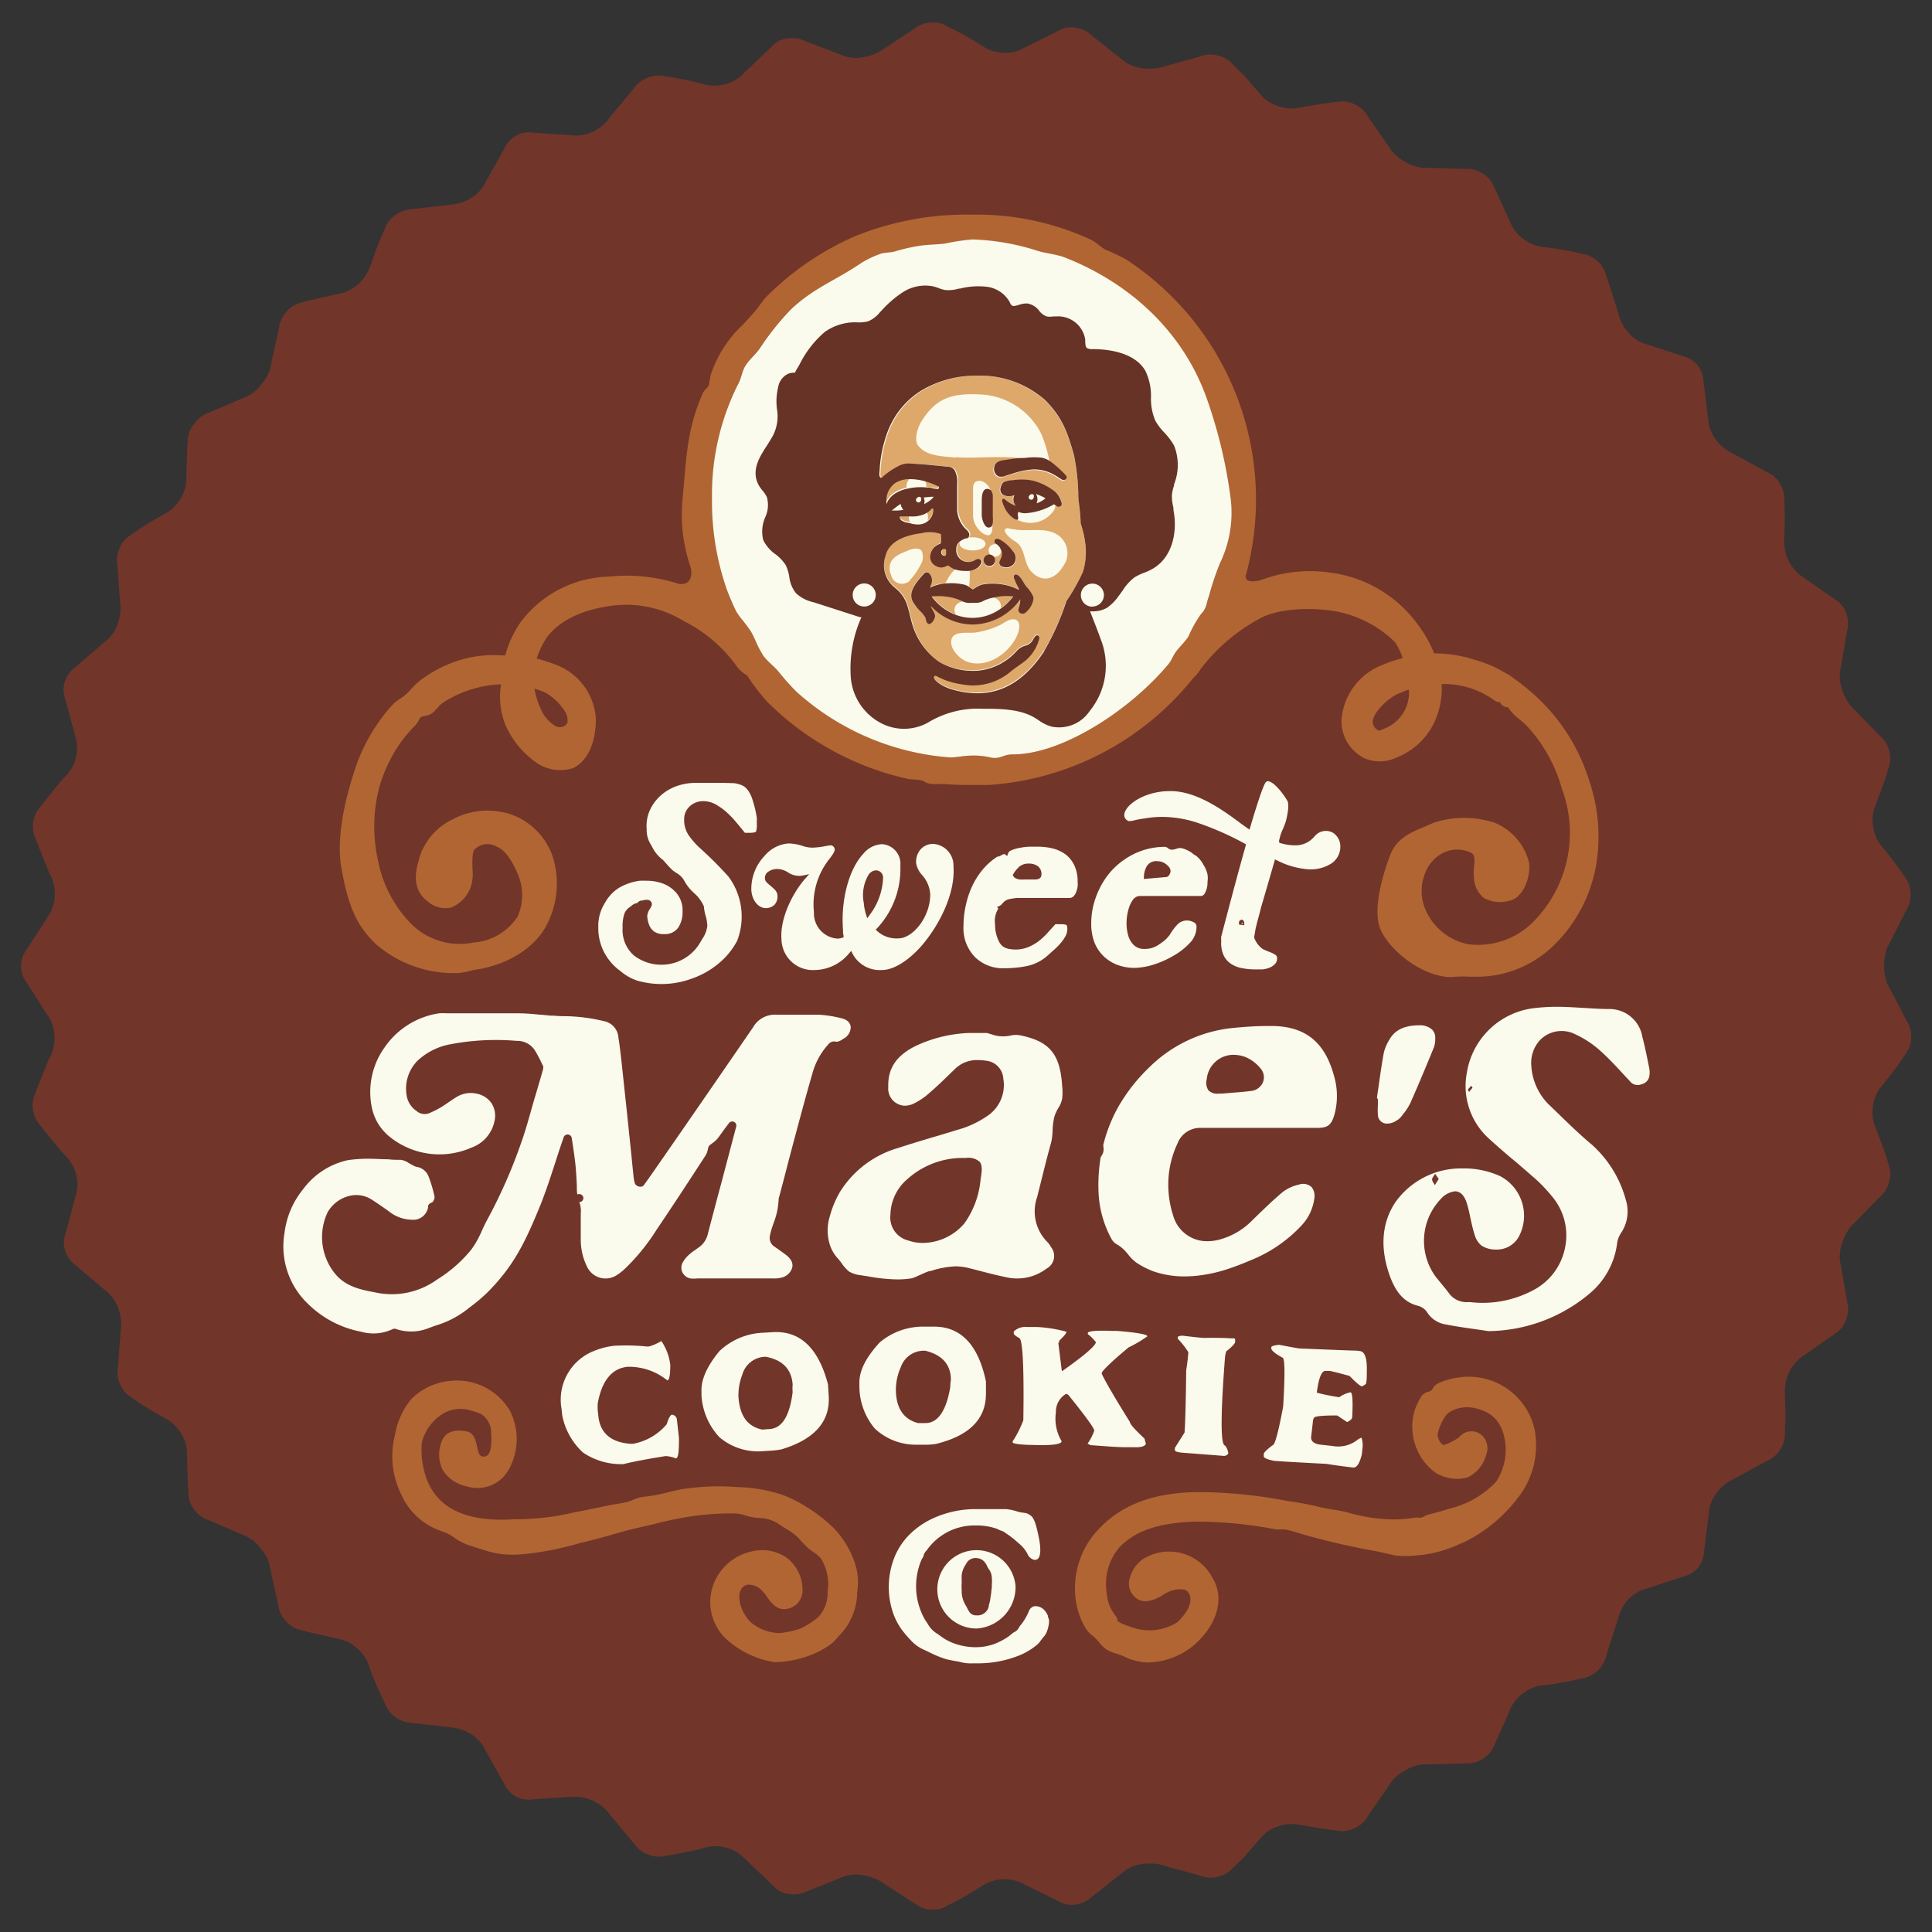 <svg id="Layer_1" data-name="Layer 1" xmlns="http://www.w3.org/2000/svg" viewBox="0 0 216 216"><rect x="0" y="0" width="216" height="216" fill="#333333" stroke="none"/><defs><style>.cls-1{fill:#72352a;}.cls-2{fill:#fafbec;}.cls-3{fill:#b16532;}.cls-4{fill:#d7944b;opacity:0.8;}.cls-5{fill:#663326;}</style></defs><path class="cls-1" d="M211.31,110.55,211,110a6,6,0,0,1,0-4.08l.27-.51,1.84-3.62a3.14,3.14,0,0,0,.48-1.91A3,3,0,0,0,213,98.1a40.19,40.19,0,0,0-2.46-3.29l-.37-.46a4.72,4.72,0,0,1-.62-4l.22-.55c.45-1.27,1-2.59,1.35-3.87a3.06,3.06,0,0,0,.1-1.94,3.12,3.12,0,0,0-1-1.68l-2.84-2.91-.4-.4a5.28,5.28,0,0,1-1-1.83,4.42,4.42,0,0,1-.27-2.06l.11-.57.69-4a3.15,3.15,0,0,0-.12-2A2.88,2.88,0,0,0,205.14,67l-3.4-2.37-.48-.33a4.81,4.81,0,0,1-1.78-3.68l0-.59a32.45,32.45,0,0,0,0-4.06,3.13,3.13,0,0,0-.48-1.89,3.1,3.1,0,0,0-1.47-1.31l-3.55-1.93-.5-.26a4.63,4.63,0,0,1-1.6-1.38,4.24,4.24,0,0,1-.85-1.9l-.07-.58-.51-4.07a3.18,3.18,0,0,0-.69-1.86,3.23,3.23,0,0,0-1.7-1l-3.9-1.28-.55-.17A4.42,4.42,0,0,1,182,37.11a4.94,4.94,0,0,1-1-1.83l-.16-.55-1.23-3.84a3.33,3.33,0,0,0-2.77-2.52,34.44,34.44,0,0,0-4-.72l-.59-.07a4.52,4.52,0,0,1-1.92-.86,4.42,4.42,0,0,1-1.36-1.59l-.23-.54L167,20.82a3,3,0,0,0-1.28-1.45,3.15,3.15,0,0,0-1.91-.49l-4.08-.11h-.57a4.39,4.39,0,0,1-2-.66,4.63,4.63,0,0,1-1.62-1.31l-.31-.47L152.92,13a3.18,3.18,0,0,0-1.45-1.33,3,3,0,0,0-1.92-.29c-1.36.14-2.75.41-4.09.62l-.57.1a4.49,4.49,0,0,1-2.08-.27A4.31,4.31,0,0,1,141,10.66l-.38-.45-1.35-1.57c-.46-.49-.95-.94-1.43-1.42a3.07,3.07,0,0,0-1.66-1,3.11,3.11,0,0,0-2,.09l-3.91,1.09-.55.16a6.55,6.55,0,0,1-2.09.06,4.43,4.43,0,0,1-1.94-.77l-.45-.36-3.21-2.54a3.2,3.2,0,0,0-1.78-.85,2.66,2.66,0,0,0-1.92.35L114.7,5.26l-.52.27a4.31,4.31,0,0,1-2.06.36,4.45,4.45,0,0,1-2-.57l-.5-.31A32,32,0,0,0,106,3a3,3,0,0,0-1.89-.48,3.16,3.16,0,0,0-1.85.67L98.91,5.4l-.47.32a6.15,6.15,0,0,1-2,.69,4.34,4.34,0,0,1-2.08-.15l-.53-.21L90,4.58a3.15,3.15,0,0,0-2-.27,2.57,2.57,0,0,0-1.73.91l-3,2.85-.41.41a4.33,4.33,0,0,1-1.86.95A4.47,4.47,0,0,1,79,9.5l-.57-.16a40,40,0,0,0-4-.8,3.38,3.38,0,0,0-3.52,1.29l-2.58,3.1a4.27,4.27,0,0,0-.35.46,4.62,4.62,0,0,1-1.65,1.31,4.41,4.41,0,0,1-2,.46l-.58-.05-4.1-.27a3,3,0,0,0-3.28,1.8l-2,3.58-.27.51a4.44,4.44,0,0,1-1.5,1.45,4.91,4.91,0,0,1-2,.68l-.56.06-4,.47a3.18,3.18,0,0,0-1.85.67A3.12,3.12,0,0,0,43,25.63a35.85,35.85,0,0,0-1.47,3.79L41.3,30a4.83,4.83,0,0,1-3,2.76l-.57.12c-1.33.29-2.69.59-4,.94a3,3,0,0,0-1.67,1,3.22,3.22,0,0,0-.85,1.78l-.88,4-.11.56a4.41,4.41,0,0,1-1,1.81,4.44,4.44,0,0,1-1.59,1.34l-.53.22-3.74,1.61a3.23,3.23,0,0,0-1.59,1.17A3,3,0,0,0,21,49.08c-.1,1.37-.12,2.77-.17,4.12v.58a4.39,4.39,0,0,1-.66,2,4.53,4.53,0,0,1-1.47,1.51l-.51.29a31,31,0,0,0-3.46,2.16,3.35,3.35,0,0,0-1.62,3.36l.3,4,.06.57a5.37,5.37,0,0,1-.31,2.08,4.42,4.42,0,0,1-1.13,1.75l-.45.36L8.48,74.54a3.21,3.21,0,0,0-1.19,1.58,2.78,2.78,0,0,0,0,2l1.07,4,.16.56a4.38,4.38,0,0,1-.06,2.09,4.44,4.44,0,0,1-1,1.87L7.12,87c-.89,1-1.7,2.06-2.55,3.12A3.34,3.34,0,0,0,4,93.82c.5,1.27,1,2.52,1.49,3.75l.27.52a4.73,4.73,0,0,1,.36,2.08,4.3,4.3,0,0,1-.57,2l-.32.49L3,106.13a3,3,0,0,0,0,3.74l2.2,3.46.32.49a4.33,4.33,0,0,1,.57,2,4.73,4.73,0,0,1-.36,2.08l-.27.52c-.51,1.23-1,2.48-1.49,3.75a3.34,3.34,0,0,0,.57,3.69c.85,1.06,1.66,2.11,2.55,3.12l.41.43a4.44,4.44,0,0,1,1,1.87,4.38,4.38,0,0,1,.06,2.09l-.16.56-1.07,4a2.78,2.78,0,0,0,0,2,3.21,3.21,0,0,0,1.19,1.58l3.13,2.66.45.36a4.42,4.42,0,0,1,1.13,1.75,5.37,5.37,0,0,1,.31,2.08l-.06.57-.3,4a3.08,3.08,0,0,0,.3,1.94,3.12,3.12,0,0,0,1.32,1.43,32.46,32.46,0,0,0,3.46,2.15l.51.29a4.53,4.53,0,0,1,1.47,1.51,4.39,4.39,0,0,1,.66,2v.58c.05,1.35.07,2.75.17,4.12a3,3,0,0,0,.65,1.83,3.23,3.23,0,0,0,1.59,1.17L27,171.53l.53.22a4.44,4.44,0,0,1,1.59,1.34,4.41,4.41,0,0,1,1,1.81l.11.56.88,4a3.22,3.22,0,0,0,.85,1.78,3,3,0,0,0,1.67,1c1.34.35,2.7.65,4,.94l.57.12a4.83,4.83,0,0,1,3,2.76l.18.56A35.85,35.85,0,0,0,43,190.37a3.36,3.36,0,0,0,3,2.24l4,.47.56.06a4.91,4.91,0,0,1,2,.68,4.44,4.44,0,0,1,1.5,1.45l.27.51,2,3.58a3.13,3.13,0,0,0,1.32,1.47,3.07,3.07,0,0,0,2,.33l4.1-.27.58,0a4.54,4.54,0,0,1,2,.46A4.73,4.73,0,0,1,68,202.61a4.27,4.27,0,0,0,.35.46l2.58,3.1a3.12,3.12,0,0,0,1.57,1.18,3.05,3.05,0,0,0,2,.11,40,40,0,0,0,4-.8l.57-.16a4.6,4.6,0,0,1,2.11.07,4.33,4.33,0,0,1,1.86,1l.41.41,3,2.85a2.57,2.57,0,0,0,1.73.91,3.15,3.15,0,0,0,2-.27L93.84,210l.53-.21a4.34,4.34,0,0,1,2.08-.15,6,6,0,0,1,2,.69l.48.32,3.39,2.2a3.15,3.15,0,0,0,1.85.66A3,3,0,0,0,106,213a33.59,33.59,0,0,0,3.55-2l.5-.32a4.74,4.74,0,0,1,4.09-.21l.52.27,3.71,1.83a2.62,2.62,0,0,0,1.92.35,3.2,3.2,0,0,0,1.78-.85l3.21-2.54.45-.36a4.43,4.43,0,0,1,1.94-.77,6.55,6.55,0,0,1,2.09.06l.55.17,3.91,1.08a3.11,3.11,0,0,0,2,.09,3.07,3.07,0,0,0,1.66-1c.49-.48,1-.93,1.43-1.42l1.35-1.57.38-.45a4.31,4.31,0,0,1,1.77-1.14,4.49,4.49,0,0,1,2.08-.27l.57.1c1.34.21,2.73.48,4.09.62a3,3,0,0,0,1.92-.29,3.18,3.18,0,0,0,1.45-1.33l2.31-3.35.31-.48a4.74,4.74,0,0,1,1.62-1.31,4.25,4.25,0,0,1,2-.65h.58l4.08-.11a3.15,3.15,0,0,0,1.91-.49,3.06,3.06,0,0,0,1.29-1.45l1.68-3.77.23-.54a4.42,4.42,0,0,1,1.36-1.59,4.52,4.52,0,0,1,1.92-.86l.59-.07a34.44,34.44,0,0,0,4-.72,3.33,3.33,0,0,0,2.77-2.52l1.23-3.84.16-.55a4.8,4.8,0,0,1,1-1.83,4.42,4.42,0,0,1,1.72-1.19l.55-.17,3.9-1.28a3.23,3.23,0,0,0,1.7-1,3.18,3.18,0,0,0,.69-1.86l.51-4.07.07-.58a4.24,4.24,0,0,1,.85-1.9,4.63,4.63,0,0,1,1.6-1.38l.5-.26,3.55-1.93a3.1,3.1,0,0,0,1.47-1.31,3.13,3.13,0,0,0,.48-1.89,32.45,32.45,0,0,0,0-4.06l0-.58a4.81,4.81,0,0,1,1.78-3.69l.48-.33,3.4-2.37a2.88,2.88,0,0,0,1.18-1.54,3.15,3.15,0,0,0,.12-2l-.69-4-.11-.57a4.42,4.42,0,0,1,.27-2.06,5.37,5.37,0,0,1,1-1.83l.4-.4,2.84-2.91a3.12,3.12,0,0,0,1-1.68,3.06,3.06,0,0,0-.1-1.94c-.31-1.28-.9-2.6-1.35-3.87l-.22-.54a4.58,4.58,0,0,1-.15-2.1,4.52,4.52,0,0,1,.77-1.95l.37-.46A38.55,38.55,0,0,0,213,117.9a3,3,0,0,0,.67-1.82,3.14,3.14,0,0,0-.48-1.91Z"/><path class="cls-2" d="M43.76,148.66l.14-.06a.48.48,0,0,1,.42,0,5.28,5.28,0,0,0,3.29,0l1.09-.4a10.62,10.62,0,0,0,3.45-1.75l.49-.38a18.78,18.78,0,0,0,1.82-1.54c3-3,4.25-5.68,5.81-9.44.71-1.72,1.31-3.58,1.84-5.21.28-.87.55-1.7.84-2.53l.07-.21a.47.47,0,0,1,.49-.3.46.46,0,0,1,.41.39c.15.94.3,1.95.41,2.93.08.78.12,1.57.16,2.34v.08c0,.3,0,.61.05.94l.07,0a.48.48,0,0,1,.59.29v0h0a.46.46,0,0,1-.29.57h0a.28.28,0,0,1-.15,0,2.86,2.86,0,0,1,.17,1.31v.4c0,.29,0,.6,0,.91,0,.57,0,1,0,1.53a6.75,6.75,0,0,0,.75,3.18,2.28,2.28,0,0,0,3.18.91,5.41,5.41,0,0,0,1-.77,22.77,22.77,0,0,0,3.53-4.34c1.93-2.85,3.78-5.69,5.5-8.34a1.91,1.91,0,0,0,.23-.6l.08-.31a.44.44,0,0,1,.14-.22l.3-.23a2.73,2.73,0,0,0,.68-.64c.38-.53.76-1.06,1.16-1.58a.46.46,0,0,1,.82.4l-1.68,6.37q-.77,2.85-1.51,5.7a2.49,2.49,0,0,1-1,1.41l-.36.26a5.62,5.62,0,0,0-.64.48,3.36,3.36,0,0,0-.76.9,1.22,1.22,0,0,0-.07,1.11,1.27,1.27,0,0,0,.9.71,3,3,0,0,0,.77,0h8.53a2.87,2.87,0,0,0,.88-.09,1.61,1.61,0,0,0,1.21-1.12c.12-.52-.13-1-.75-1.46l-.13-.1c-.37-.27-.73-.53-1.1-.78a1.15,1.15,0,0,1-.52-1.19A9.06,9.06,0,0,1,86.4,137l.1-.29a8.1,8.1,0,0,0,.55-2.6,1.24,1.24,0,0,1,.08-.37l.53-2q.63-2.46,1.29-4.91c.59-2.21,1.22-4.56,1.9-6.89a7.87,7.87,0,0,1,1.76-3.18.81.81,0,0,1,.58-.32.53.53,0,0,1,.17,0c.27.12.71-.14.94-.31a1.46,1.46,0,0,0,.81-1.32c-.06-.52-.46-.87-1.18-1a12.67,12.67,0,0,0-2.35-.36c-.74,0-1.48,0-2.22,0h-.11c-.78,0-1.58,0-2.38,0a2.81,2.81,0,0,0-2.68,1.41q-4.12,6-8.27,12L73,131.07c-.32.46-.64.91-1,1.41a.46.46,0,0,1-.22.17.7.7,0,0,1-.63-.13.49.49,0,0,1-.19-.28,4.25,4.25,0,0,1-.12-.62l-.19-1.86c-.07-.75-.15-1.5-.23-2.25-.3-2.93-.62-5.86-.93-8.79-.1-.87-.2-1.8-.35-2.71a2,2,0,0,0-1.64-1.85,19.38,19.38,0,0,0-4.42-.55,11.22,11.22,0,0,1-1.18-.06l-.31,0-1.06-.1h-.09c-.75-.07-1.53-.15-2.31-.16-1.92,0-3.87,0-5.77,0H50a6.85,6.85,0,0,0-.92,0A9,9,0,0,0,43,117.1a8.56,8.56,0,0,0-1.46,6.56,5.64,5.64,0,0,0,2.05,3.45,8.84,8.84,0,0,0,9.08,1.21,4,4,0,0,0,2.62-3,2.6,2.6,0,0,0-.35-2,2.66,2.66,0,0,0-1.76-1.07,3,3,0,0,0-2,.32c-.32.18-.63.39-.95.61s-.53.37-.79.53a9.76,9.76,0,0,1-1.47.75,1.37,1.37,0,0,1-1.4-.25,2.59,2.59,0,0,1-1.12-1.81,4.45,4.45,0,0,1,1.24-3.82,7.3,7.3,0,0,1,3.72-1.84,27.24,27.24,0,0,1,7.35-.37,2.35,2.35,0,0,1,2,1,15.52,15.52,0,0,1,.83,1.55l.13.26a.48.48,0,0,1,0,.29.24.24,0,0,1,0,.08c-.29,1-.58,2-.88,3-.16.53-.31,1.06-.46,1.59-.34,1.21-.69,2.44-1.11,3.62a58,58,0,0,1-3.91,8.82c-.17.33-.32.66-.48,1a10.58,10.58,0,0,1-1.2,2.14,15.22,15.22,0,0,1-3.79,3.32,8.65,8.65,0,0,1-7,1.44c-1.71-.31-3.34-.7-4.48-2.14a6.49,6.49,0,0,1-.77-6.83A3.85,3.85,0,0,1,39,133.72a3.19,3.19,0,0,1,2.58.41c.36.23.71.47,1.06.71l.76.53a4.28,4.28,0,0,0,2.68,1,1.68,1.68,0,0,0,1.79-1.44.5.5,0,0,1,0-.12.48.48,0,0,1,.33-.33.43.43,0,0,0,.25-.21.74.74,0,0,0,.12-.54,15.28,15.28,0,0,0-.65-2.19,1.71,1.71,0,0,0-1.38-1.09,1.41,1.41,0,0,1-.35-.15l-.19-.1-.3-.17a2.08,2.08,0,0,0-.9-.36c-.47,0-.93,0-1.39-.06-.72,0-1.44-.06-2.17-.06a15.64,15.64,0,0,0-2.37.16,8.48,8.48,0,0,0-5,3.27,9.52,9.52,0,0,0-2.06,4.86,8.87,8.87,0,0,0,2.57,7.88,11.52,11.52,0,0,0,6,3.17A5,5,0,0,0,43.76,148.66Z"/><polygon class="cls-2" points="64.02 132.47 64.02 132.47 64.02 132.47 64.02 132.47"/><path class="cls-2" d="M184.39,119.44v0c-.23-1.16-.47-2.36-.77-3.51a3.73,3.73,0,0,0-3.76-3.12c-.92,0-1.85-.07-2.74-.12s-2.06-.13-3.09-.13a20.18,20.18,0,0,0-2.31.13,8.64,8.64,0,0,0-7.73,7.28,7.91,7.91,0,0,0,2.39,7.25c1,.91,2,1.79,3.05,2.65q1.17,1,2.31,2a18.12,18.12,0,0,1,1.87,2,6.73,6.73,0,0,1,1.37,5.59,6.84,6.84,0,0,1-3.61,4.81,12,12,0,0,1-7,1.31l-.27,0a2.44,2.44,0,0,1-2-.86c-.29-.4-.61-.79-.93-1.17l-.66-.81a6.79,6.79,0,0,1,.57-8.69,2.52,2.52,0,0,1,1.58-.86c1,0,1.31,1.22,1.45,1.74s.21.88.3,1.32c.14.63.27,1.23.46,1.81a2.42,2.42,0,0,0,.75,1.19,2.86,2.86,0,0,0,1.61.45,2.8,2.8,0,0,0,2.63-1.54,5,5,0,0,0-2.15-6.67,9.77,9.77,0,0,0-4.06-.86h-.22a9,9,0,0,0-7.33,3.65c-1.12,1.58-2.15,4.31-.74,8.3.71,2,1.7,3.05,3.21,3.42a1.75,1.75,0,0,1,1,.74,3,3,0,0,0,2.1,1.34c1.11.22,2.26.38,3.38.54l1.38.2a17.83,17.83,0,0,0,11.23-4.15,8.74,8.74,0,0,0,3.14-5.7,2.82,2.82,0,0,1,.45-1.15,4.29,4.29,0,0,0,.53-3.63A12.73,12.73,0,0,0,178,128c-1.68-1.4-3.26-3-4.79-4.46a6.66,6.66,0,0,1-2-4.28,3.8,3.8,0,0,1,.92-2.93,3.37,3.37,0,0,1,4-.69,11.09,11.09,0,0,1,2.57,1.65c1.16,1,2.24,2.21,3.28,3.33l.22.23a1.1,1.1,0,0,0,1.3.38,1.14,1.14,0,0,0,.91-1A2.57,2.57,0,0,0,184.39,119.44Zm-20.14,2.63c-.05-.08-.16-.21-.14-.25a4,4,0,0,1,.39-.43l.13.22Zm-3.8,9.15c.12.19.25.37.4.59l-.43.69c-.11-.21-.31-.43-.31-.63S160.33,131.44,160.45,131.22Z"/><path class="cls-2" d="M114.15,115.77a2.59,2.59,0,0,0-1.15,0,4,4,0,0,1-1.31.07,3.56,3.56,0,0,1-.8-.19l-.54-.16h-.65c-.48,0-.94,0-1.41,0a15.35,15.35,0,0,0-5.77,1.38c-2.26,1.07-3.28,2.54-3.21,4.65a1.92,1.92,0,0,0,1.83,2.1,2.53,2.53,0,0,0,.87-.17,7.59,7.59,0,0,0,2-1.35c.65-.55,1.28-1.16,1.89-1.75l.94-.91a3.49,3.49,0,0,1,2.49-.92,6,6,0,0,1,.91.07,2.13,2.13,0,0,1,1.93,2,4.15,4.15,0,0,1-1.54,4,10.93,10.93,0,0,1-3.67,1.75c-.89.28-1.79.55-2.68.81-1.27.38-2.58.77-3.85,1.19a11.37,11.37,0,0,0-6.57,5,11.24,11.24,0,0,0-1.11,2.73,5.31,5.31,0,0,0,0,3,4.05,4.05,0,0,0,1,1.71l.29.37a4.87,4.87,0,0,0,.87,1,3.25,3.25,0,0,0,1.23.41l.86.13a19.79,19.79,0,0,0,3.32.35,9.85,9.85,0,0,0,1.58-.12c.15,0,.74-.29,1.1-.44a8.38,8.38,0,0,1,.89-.37l.13,0a10.13,10.13,0,0,1,2.81-.53,6.27,6.27,0,0,1,1.56.21l1.1.28c1,.27,2.14.55,3.22.77a5.42,5.42,0,0,0,4.28-1,1.6,1.6,0,0,0,.52-2.41,2.72,2.72,0,0,0-.42-.58,4.83,4.83,0,0,1-1.14-5c.51-2,1-4.09,1.57-6.12a6.39,6.39,0,0,0,.16-1.34,7.48,7.48,0,0,1,.2-1.54,4.44,4.44,0,0,1,.46-1,3.07,3.07,0,0,0,.41-1,6.24,6.24,0,0,0,0-1.42C118.54,117.86,117.34,116.44,114.15,115.77Zm-4.52,16.1a10,10,0,0,1-1.79,4.88,6.16,6.16,0,0,1-4.67,2.21,4.75,4.75,0,0,1-1.62-.27,2.64,2.64,0,0,1-2-2.86,5.37,5.37,0,0,1,1.89-4,9.27,9.27,0,0,1,6-2.37H108a1.92,1.92,0,0,1,1.53.43C109.86,130.31,109.78,130.94,109.63,131.87Z"/><path class="cls-2" d="M145.52,137a5.41,5.41,0,0,0,1.42-3,1.6,1.6,0,0,0-.29-1.27,1.4,1.4,0,0,0-1.43-.29,4.6,4.6,0,0,0-1.81.83c-1.13.94-2.2,2-3.24,3l-.2.2a8,8,0,0,1-3.68,2.13,5.32,5.32,0,0,1-1.29.17,3.92,3.92,0,0,1-3.84-2.87,11.31,11.31,0,0,1-.5-2.46,10.81,10.81,0,0,1,1-5.63,2.69,2.69,0,0,1,2.62-1.71h.14c1.48,0,3,0,4.46,0h8.39c1.19,0,1.59-.32,1.93-1.52a7.91,7.91,0,0,0-.06-4.31c-1-3.68-3.1-5.45-6.69-5.56h-.73c-1.35,0-2.68.1-3.81.21a15.47,15.47,0,0,0-9.41,4.4,19.63,19.63,0,0,0-3.47,4.42,17.2,17.2,0,0,0-1.67,4.21.73.73,0,0,0,0,.25,1.75,1.75,0,0,1,0,.56,1.42,1.42,0,0,1-.22.48,1,1,0,0,0-.09.17,19.31,19.31,0,0,0-.22,4.13,11.89,11.89,0,0,0,1.45,5,1.57,1.57,0,0,0,.66.62,4.31,4.31,0,0,1,.72.56,6.8,6.8,0,0,1,.5.57,4.31,4.31,0,0,0,.86.85,9,9,0,0,0,1.94,1,10.57,10.57,0,0,0,3.11.56,13.6,13.6,0,0,0,2-.1,16.87,16.87,0,0,0,3.54-.84c.7-.24,1.42-.52,2.21-.86A15.74,15.74,0,0,0,145.52,137Zm-10.61-16.27a3,3,0,0,1,3-2.8,3.83,3.83,0,0,1,1.31.24,4.35,4.35,0,0,1,1.71,1.28,1.5,1.5,0,0,1,.28,1.52,1.61,1.61,0,0,1-1.33,1c-.73.09-1.46.15-2.24.21l-1.06.09h-.37a1.41,1.41,0,0,1-1.1-.36A1.53,1.53,0,0,1,134.91,120.68Z"/><path class="cls-2" d="M156.12,125.29a1.8,1.8,0,0,0,.52-.43l.2-.26a6.32,6.32,0,0,0,.82-1.24c.81-1.82,1.65-3.81,2.65-6.26a2.86,2.86,0,0,0,.15-1.07,1.25,1.25,0,0,0-.35-.92,2,2,0,0,0-1.42-.48c-1.64,0-2.72.51-3.32,1.55a5.11,5.11,0,0,0-.65,1.48c-.24,1.3-.43,2.63-.61,3.93-.06.38-.11.76-.17,1.14a.44.44,0,0,1,.11.29c0,.18,0,.35,0,.53a7.59,7.59,0,0,0,0,1.07,1,1,0,0,0,1.07,1A1.92,1.92,0,0,0,156.12,125.29Z"/><path class="cls-2" d="M87.37,105a3.51,3.51,0,0,0,3.74,3.45,5.06,5.06,0,0,0,3.83-1.88l.23-.26.15.32a3.44,3.44,0,0,0,3.28,1.82c1.23,0,2.77-.91,4.23-2.48,2-2.22,4-5.9,3.77-9.1a2.42,2.42,0,0,0-2.28-2.52,1.87,1.87,0,0,0-1.37.58,2.12,2.12,0,0,0-.52,1.6,2.63,2.63,0,0,0,.64,1.28A3.52,3.52,0,0,1,104,100c0,2.6-2,4.91-3.53,4.91a3.19,3.19,0,0,1-2.39-.81l-.18-.16.17-.17a9.72,9.72,0,0,0,2.59-7,2.19,2.19,0,0,0-2.05-2.39,2.89,2.89,0,0,0-2.09,1.07c-1.62,1.74-2.53,5.18-2.27,8.54,0,.18,0,.4.06.61l0,.2-.2.06a1.74,1.74,0,0,1-.45.08A2.83,2.83,0,0,1,91,102a8.18,8.18,0,0,1,1.8-6.06c.3-.41.54-.73.52-1a.48.48,0,0,0-.44-.43,4.28,4.28,0,0,0-.5.07,9.12,9.12,0,0,1-1.59.19,3.64,3.64,0,0,1-1.11-.21,5.22,5.22,0,0,0-1.53-.26,3.86,3.86,0,0,0-2.68,1.4A5.34,5.34,0,0,0,84,99.53c.1,1.31.91,2,1.61,2a1.39,1.39,0,0,0,1-.4,1.35,1.35,0,0,0,.31-1c0-.48-.42-.79-.78-1.1s-.59-.48-.62-.78a.89.89,0,0,1,.23-.68A1.72,1.72,0,0,1,87,97.16a2.34,2.34,0,0,1,1.11.38,2.22,2.22,0,0,0,1.67.34l.69-.15-.47.53C88.57,99.9,87.19,102.73,87.37,105Zm9.85-7.34h0a1,1,0,0,1,.75-.35.8.8,0,0,1,.76.82,7.32,7.32,0,0,1-1.5,4.16l-.27.38-.14-.44a5.87,5.87,0,0,1-.25-1.3A4.44,4.44,0,0,1,97.22,97.62Z"/><path class="cls-2" d="M119.19,95.57a4.11,4.11,0,0,0-1.44-.7,7.26,7.26,0,0,0-1.79-.21h-.79a6.73,6.73,0,0,0-1.1.12,3.89,3.89,0,0,0-1,.29.61.61,0,0,0-.36.32l-.11.32-.26-.21a.08.08,0,0,0-.06,0l-.11,0-.24.13a2.1,2.1,0,0,1-.26.13l-.09,0-.05,0a7.18,7.18,0,0,0-1.68,1.48,8.53,8.53,0,0,0-1.19,1.9,10.28,10.28,0,0,0-.7,2.16,10.57,10.57,0,0,0-.24,2.23A4.63,4.63,0,0,0,109,107a4.46,4.46,0,0,0,3.33,1.25,12.78,12.78,0,0,0,2.56-.26,5.08,5.08,0,0,0,2.24-1.16l.53-.48.14-.12a8.38,8.38,0,0,0,.73-.73,4.84,4.84,0,0,0,.58-.81,1.77,1.77,0,0,0,.22-.82c0-.38-.09-.47-.15-.48a2.17,2.17,0,0,0-.59-.06h-.31a1.36,1.36,0,0,0-.29,0c-.27.31-.59.64-.9,1a7.92,7.92,0,0,1-1,.92,5.49,5.49,0,0,1-1.16.65,3.82,3.82,0,0,1-2,.21,1.89,1.89,0,0,1-.61-.18,1.12,1.12,0,0,1-.45-.38l-.09-.11a4.19,4.19,0,0,1-.53-2.09,2.62,2.62,0,0,1,.36-1.76l-.14-.18.26-.12a1,1,0,0,0,.35-.29,1.38,1.38,0,0,1,.64-.45l.43-.09.52-.07.5,0,.41,0,5,0a.6.6,0,0,0,.44-.18,1.27,1.27,0,0,0,.3-.49,2.75,2.75,0,0,0,.16-.61,3.84,3.84,0,0,0,0-.55,4.14,4.14,0,0,0-.35-1.77A3.39,3.39,0,0,0,119.19,95.57Zm-2.94,2.62a1,1,0,0,1-.42.14l-.33,0h-1a3.87,3.87,0,0,1-.48,0,1.25,1.25,0,0,1-.45-.13.53.53,0,0,1-.27-.24l-.08-.12.07-.12a3.55,3.55,0,0,1,.65-.81,1.57,1.57,0,0,1,1.08-.36,1.69,1.69,0,0,1,1,.28,1.09,1.09,0,0,1,.41,1A.49.49,0,0,1,116.25,98.19Z"/><path class="cls-2" d="M122.64,100a8.57,8.57,0,0,0-.64,3.29,5.94,5.94,0,0,0,.33,2,4.41,4.41,0,0,0,1,1.56,4.59,4.59,0,0,0,1.53,1,5.44,5.44,0,0,0,2,.36,7.71,7.71,0,0,0,2-.33,11,11,0,0,0,2.29-1,7.75,7.75,0,0,0,1.86-1.44,2.59,2.59,0,0,0,.76-1.78.54.54,0,0,0-.19-.48,1.68,1.68,0,0,0-.72-.26,1.5,1.5,0,0,0-1.14.36,5.78,5.78,0,0,0-.84,1.07l-.12.19a3.73,3.73,0,0,1-1,.93l-.19.13a2.7,2.7,0,0,1-1.64.49,1.6,1.6,0,0,1-1.19-.45,2.42,2.42,0,0,1-.62-1.11,4.84,4.84,0,0,1-.17-1.4,5.63,5.63,0,0,1,.2-1.4,3.39,3.39,0,0,1,.49-1.1,1,1,0,0,1,.79-.46h6.84c.07,0,.28,0,.47-.37a2.47,2.47,0,0,0,.26-1l0-.21a2.59,2.59,0,0,0,0-.82,3.18,3.18,0,0,0-.44-1.06l-.05-.1a3.26,3.26,0,0,0-.87-1l-.07,0a3.42,3.42,0,0,0-1.53-.8,1.35,1.35,0,0,0-.51.08A1.71,1.71,0,0,1,131,95a.77.77,0,0,1-.43-.18.59.59,0,0,0-.3-.14,7.83,7.83,0,0,0-3.27.69,8.52,8.52,0,0,0-2.64,1.88A8.76,8.76,0,0,0,122.64,100ZM127.89,98a2.59,2.59,0,0,1,.3-1.12,1.22,1.22,0,0,1,1.18-.6,1.69,1.69,0,0,1,.48.07h0a1.54,1.54,0,0,1,.48.24,1.76,1.76,0,0,1,.37.35.75.75,0,0,1,.17.47.78.78,0,0,1-.13.38.52.52,0,0,1-.3.26l-2.56.22Z"/><path class="cls-2" d="M143.06,93.75a4.85,4.85,0,0,1,.37-1.06c.13-.33.27-.67.32-.84a9.49,9.49,0,0,0,.24-1.18,3.07,3.07,0,0,0,0-1c-.08-.27-1.29-2.09-2.11-2.31a.33.33,0,0,0-.35.08c-.11.1-.5.8-1.74,5l-.09.31-.27-.18-.75-.54-.13-.1c-1.82-1.34-4.86-3.57-7.83-3.48-2.53,0-4.71,1.34-5,2.47a.71.71,0,0,0,.4.85c.13.07.25,0,.47,0A10.22,10.22,0,0,1,128,91.5a11,11,0,0,1,2-.17,12.91,12.91,0,0,1,3.83.64,32.93,32.93,0,0,1,5.32,2.34l.16.09-.05.18c-1.33,4.73-2.71,10.1-2.73,10.16a2.48,2.48,0,0,0,0,.29v.36a3.19,3.19,0,0,0,.29,1.45,2.35,2.35,0,0,0,.8.91,3.24,3.24,0,0,0,1.19.48,7.32,7.32,0,0,0,1.52.15c.23,0,.5,0,.81,0a2.92,2.92,0,0,0,.81-.2,1.75,1.75,0,0,0,.61-.42.87.87,0,0,0,.22-.64.41.41,0,0,0-.21-.38,3.91,3.91,0,0,0-.68-.33,5.82,5.82,0,0,1-.75-.33,2.71,2.71,0,0,1-.93-1.27l.17-1c.11-.47.21-.86.3-1.18s.19-.71.3-1.16c0,0,.85-2.87,1.49-5.13l.07-.26.25.12a9.14,9.14,0,0,0,3.65,1h.08a4.35,4.35,0,0,0,2.23-.6,2.24,2.24,0,0,0,1.1-2,1.8,1.8,0,0,0-.83-1.5,1.62,1.62,0,0,0-1.57,0,2,2,0,0,0-.49.41,2.72,2.72,0,0,1-2.09,1,5.56,5.56,0,0,1-1.61-.22l-.23-.06L143,94C143,93.9,143.06,93.79,143.06,93.75Zm-3.95,9.69-.59-.07v-.2a.31.31,0,0,1,.3-.34h.09l.07.07a.37.37,0,0,1,.13.28Z"/><path class="cls-2" d="M138.88,103.18h-.06v.12a.17.17,0,0,0,.17-.14h-.11Z"/><path class="cls-2" d="M78.61,89.57a2.89,2.89,0,0,1,1.4.36,6.91,6.91,0,0,1,1.24.89A11.28,11.28,0,0,1,82.37,92c.34.4.64.78.91,1.11l.26,0h.29c.57,0,.68-.11.7-.15a2.42,2.42,0,0,0,.08-.83v-.37a2,2,0,0,0,0-.34,10.62,10.62,0,0,0-.21-1.07c-.09-.35-.19-.71-.31-1.06a3.42,3.42,0,0,0-.52-1,1.6,1.6,0,0,0-.66-.51,3.24,3.24,0,0,0-.84-.22L81,87.53l-1,0c-.33,0-.67,0-1,0H77.74a6.2,6.2,0,0,0-2.15.38,5.35,5.35,0,0,0-1.79,1.09,5,5,0,0,0-1.2,1.71,4.33,4.33,0,0,0-.3,2,3,3,0,0,0,.47,1.72l.15.27a4,4,0,0,0,1.2,1.44l.26.29c.24.27.56.63.8.85a4,4,0,0,0,.45.32,2.32,2.32,0,0,1,.84.81,5.11,5.11,0,0,0,1.09,1.4,4.42,4.42,0,0,1,1.13,1.5,5.58,5.58,0,0,0,.18,1,4.66,4.66,0,0,1,.21,1.21A3.29,3.29,0,0,1,78.5,105l-.17.29a5,5,0,0,1-1.84,1.88,5.06,5.06,0,0,1-5.61-.34,3.79,3.79,0,0,1-1.27-3.12,4.27,4.27,0,0,1,.21-1.59,1.49,1.49,0,0,1,.55-.68l.21-.15a1.11,1.11,0,0,1,.54-.3.33.33,0,0,0,.21-.12.61.61,0,0,1,.49-.19c.45-.14.77-.1.94.1a.45.45,0,0,1,.08.5,2.55,2.55,0,0,1-.17.32,1.71,1.71,0,0,0-.31.82,3.37,3.37,0,0,0,.22,1,1.63,1.63,0,0,0,.56.73,1.76,1.76,0,0,0,1.08.28,1.8,1.8,0,0,0,1.59-.7,3.11,3.11,0,0,0,.5-1.82,3,3,0,0,0-.7-2.09,3.71,3.71,0,0,0-1.78-1.13,5,5,0,0,0-1.51-.22,7.65,7.65,0,0,0-.81,0,6.23,6.23,0,0,0-2.32.8A4.63,4.63,0,0,0,67.6,101a4.74,4.74,0,0,0-.71,2.61,5.89,5.89,0,0,0,.61,2.77,6,6,0,0,0,1.62,2l.17.12a5.67,5.67,0,0,0,1.94,1.13,9.78,9.78,0,0,0,6-.18,9.61,9.61,0,0,0,3-1.64,8.35,8.35,0,0,0,2.18-2.62A7.49,7.49,0,0,0,81.44,98a43.13,43.13,0,0,0-3.18-3.18A8.52,8.52,0,0,1,77,93.39a3,3,0,0,1-.51-1.72,1.94,1.94,0,0,1,.63-1.53A2.2,2.2,0,0,1,78.61,89.57Z"/><path class="cls-3" d="M42,105.53a13.29,13.29,0,0,0,9.14,3.26,6.26,6.26,0,0,0,1.32-.22c.27-.07.52-.13.72-.16,3.54-.51,6.66-2.46,7.94-5a10,10,0,0,0,.7-7.56,7.66,7.66,0,0,0-4.31-4.66,8.28,8.28,0,0,0-6.78.35A7.16,7.16,0,0,0,46.85,96l0,.11c-.28.88-1,3.23,1,4.7a3,3,0,0,0,2.57.66A3.85,3.85,0,0,0,52.68,99a4.69,4.69,0,0,0,.14-1.85c0-.83-.07-2,.32-2.25a2,2,0,0,1,2.43-.22C56.43,95,57.3,96.22,58,98a5.92,5.92,0,0,1-.12,4.45,6.39,6.39,0,0,1-4.91,2.92,7.7,7.7,0,0,1-7-2.08,13.94,13.94,0,0,1-3.76-7.35,17.1,17.1,0,0,1,.27-8.18A16.71,16.71,0,0,1,44.8,83a17.91,17.91,0,0,1,1.66-1.94,2.26,2.26,0,0,0,.35-.52,1.6,1.6,0,0,1,.23-.36,2,2,0,0,1,.49-.14,1.93,1.93,0,0,0,.78-.3,6.22,6.22,0,0,0,.63-.62,2.47,2.47,0,0,1,.67-.61,12.7,12.7,0,0,1,6.41-2A8.47,8.47,0,0,0,56.49,81a10,10,0,0,0,3.73,4.43,4.7,4.7,0,0,0,3.87.44c2.64-1.34,2.54-5.2,2.52-5.64a6.91,6.91,0,0,0-4.28-5.84A20.33,20.33,0,0,0,60,73.62a9.79,9.79,0,0,1,1.14-2.36c1.44-1.92,4-3.15,7.52-3.57a12.23,12.23,0,0,1,7.72,1.71,16.23,16.23,0,0,1,5.92,5,3.9,3.9,0,0,0,1.24,1.13,21.44,21.44,0,0,0,2.31,3,32.09,32.09,0,0,0,15.6,8.54c.65.14,1.41,0,2,.37s1.51.16,2.21.22c1,.08,1.73.1,2.7.1.71,0,1.48,0,2.18,0a32,32,0,0,0,22.83-11.91,4.78,4.78,0,0,0,.83-1l.16-.22a20.58,20.58,0,0,1,6.57-5.52c1.64-.89,4.64-1.24,7.63-.88a12.77,12.77,0,0,1,7.41,3.57,7.22,7.22,0,0,1,.85,1.78,14.52,14.52,0,0,0-2.19.73,7.17,7.17,0,0,0-4.65,6.17,4.63,4.63,0,0,0,2.65,4.33,4.37,4.37,0,0,0,3.47-.1,7.87,7.87,0,0,0,4.2-3.83,9,9,0,0,0,.88-4.4,9.56,9.56,0,0,1,6,1.9.86.86,0,0,0,.44.1h.06a1,1,0,0,0,.92.6,5.48,5.48,0,0,0,1.29,1.35,10.37,10.37,0,0,1,.93.85,17.09,17.09,0,0,1,3.79,6.87,14.1,14.1,0,0,1-3.19,14.91,8.67,8.67,0,0,1-7.31,2.5,6.62,6.62,0,0,1-4.62-3.6,5.26,5.26,0,0,1-.2-4.23,4.19,4.19,0,0,1,2.34-2.51,3.56,3.56,0,0,1,2.87.14c.4.2.38.74.3,1.61a5.41,5.41,0,0,0,0,1.27,3,3,0,0,0,1.08,2.14,3.7,3.7,0,0,0,2.87.32c1.59-.29,2.43-2.8,2.19-4.28A6.48,6.48,0,0,0,167.14,92a10.94,10.94,0,0,0-6.91,0c-.36.17-.72.32-1.08.48-1.5.62-3,1.27-3.71,3.07-.85,2.26-2.11,6.38-1,8.58,1.51,2.93,5.62,5.45,8.3,5.07a13.87,13.87,0,0,1,1.68,0l.79,0a12.3,12.3,0,0,0,8.59-3.59,16.51,16.51,0,0,0,4.63-8.78,19.35,19.35,0,0,0-.79-9.66,21.42,21.42,0,0,0-4.89-8.31A23.37,23.37,0,0,0,169.46,76l-.22-.16-.41-.3a3.26,3.26,0,0,0-.38-.22l-.23-.13a13.41,13.41,0,0,0-3.33-1.42,14.57,14.57,0,0,0-4.55-.72,14.16,14.16,0,0,0-1.9-3.33A14.36,14.36,0,0,0,148.58,64a15.57,15.57,0,0,0-7.68.88c-.84.2-1.83.21-1.6-.63s.22-.79.39-1.58A32.07,32.07,0,0,0,125.89,29a23.47,23.47,0,0,0-2.32-1.1c-.47-.25-1.09-.86-1.58-1.09A30.34,30.34,0,0,0,108.67,24a33.16,33.16,0,0,0-13.08,2.41,32.22,32.22,0,0,0-9.88,6.74c-.4.39-.94,1.25-1.31,1.66-.67.75-1,1.17-1.75,1.88a13.34,13.34,0,0,0-3.22,5.32,9.37,9.37,0,0,1-.21,1.08c-.15.36-.46.47-.62.82-1.86,4.15-1.86,7.46-2.29,11.9a18,18,0,0,0,.89,7.57c.2.68.19,2.11-1.3,1.9A19.24,19.24,0,0,0,68,64.47a12.73,12.73,0,0,0-9.73,5,11.59,11.59,0,0,0-1.78,3.81h-.27a13.3,13.3,0,0,0-4,.3,14.18,14.18,0,0,0-5.39,2.61,11,11,0,0,0-1,1c-.19.19-.37.38-.54.53a4.32,4.32,0,0,1-.53.38,5.42,5.42,0,0,0-.75.57,16.77,16.77,0,0,0-1.58,1.93,20.1,20.1,0,0,0-2.91,5.93c-1,3.1-2,7.5-1.29,10.85C39,101.52,39.93,103.52,42,105.53ZM157.06,79.4a4.32,4.32,0,0,1-2.14,2l-.4.17a1.12,1.12,0,0,1-.33.12,1.08,1.08,0,0,1-.72-1c0-.94,1.65-2.67,3-3.19l.3-.12a5.94,5.94,0,0,1,.74-.28A4.26,4.26,0,0,1,157.06,79.4ZM82.6,42.75c.29-.57.38-1.3.71-1.84.43-.73,1.11-1.26,1.6-1.94a30.26,30.26,0,0,1,3.47-4.32c2.55-2.42,5-3.2,7.92-5.23a11.19,11.19,0,0,1,2.12-1c.4-.14,1.15-.13,1.55-.25a20.67,20.67,0,0,1,2.5-.59c.84-.17,2.22-.19,3.09-.29a24.54,24.54,0,0,1,3.11-.47A26.42,26.42,0,0,1,116,28.07c1,.27,2.13.37,3,.73,7.39,2.9,13.35,8.43,15.94,16a54.08,54.08,0,0,1,2.53,10.61A13,13,0,0,1,136.38,63a32.24,32.24,0,0,0-1.23,3.71c-.27.66-.19,1.24-.88,1.94a13.5,13.5,0,0,0-1.38,2.47c-.35.56-1,1.1-1.35,1.65s-.52,1-.92,1.49c-4.31,5.2-11.91,10.1-17.35,10.06-1.14,0-1.45.61-2.59.33a8.24,8.24,0,0,0-2.17-.19c-.75,0-1.63.25-2.37.19s-1.35-.12-2-.22a28.88,28.88,0,0,1-15.08-7.11A27.1,27.1,0,0,1,87,75c-.46-.52-1.15-1.06-1.58-1.62-.08-.11-.14-.22-.21-.33l-.34-.6c-.31-.62-.54-1.26-.92-1.9A19.59,19.59,0,0,0,82.74,69l-.23-.33a3.57,3.57,0,0,1-.27-.45c-.35-.73-.66-1.48-.95-2.24A29.89,29.89,0,0,1,79.64,55.6,27.56,27.56,0,0,1,82.6,42.75ZM60.66,77.3c1.24.49,2.75,2.15,2.79,3.06a1.15,1.15,0,0,0,0,.16c0,.2.08.43-.49.72a1.2,1.2,0,0,1-.74,0,4,4,0,0,1-1.77-2A8.41,8.41,0,0,1,59.76,77C60.06,77.08,60.37,77.19,60.66,77.3Z"/><path class="cls-2" d="M82.24,68.22a3.57,3.57,0,0,0,.27.45l.23.33a19.59,19.59,0,0,1,1.19,1.56c.38.64.61,1.28.92,1.9l.34.6c.07.11.13.22.21.33.43.56,1.12,1.1,1.58,1.62a27.1,27.1,0,0,0,2.07,2.33,28.88,28.88,0,0,0,15.08,7.11c.66.1,1.33.17,2,.22s1.62-.19,2.37-.19a8.24,8.24,0,0,1,2.17.19c1.14.28,1.45-.34,2.59-.33,5.44,0,13-4.86,17.35-10.06.4-.48.55-1,.92-1.49s1-1.09,1.35-1.65a13.5,13.5,0,0,1,1.38-2.47c.69-.7.61-1.28.88-1.94A32.24,32.24,0,0,1,136.38,63a13,13,0,0,0,1.16-7.62A54.08,54.08,0,0,0,135,44.79c-2.59-7.56-8.55-13.09-15.94-16-.92-.36-2.09-.46-3-.73a26.42,26.42,0,0,0-7.35-1.29,24.54,24.54,0,0,0-3.11.47c-.87.1-2.25.12-3.09.29a20.67,20.67,0,0,0-2.5.59c-.4.12-1.15.11-1.55.25a11.19,11.19,0,0,0-2.12,1c-2.93,2-5.37,2.81-7.92,5.23A30.26,30.26,0,0,0,84.91,39c-.49.68-1.17,1.21-1.6,1.94-.33.54-.42,1.27-.71,1.84a27.56,27.56,0,0,0-3,12.85A29.89,29.89,0,0,0,81.29,66C81.58,66.74,81.89,67.49,82.24,68.22Z"/><path class="cls-4" d="M121.36,61a11.63,11.63,0,0,0-.54-2.42,15.21,15.21,0,0,0-.11-1.56c-.07-.63-.11-1.26-.16-1.89a24.2,24.2,0,0,0-.47-4.16c-.75-2.73-1.38-4.34-3.26-6.21A11,11,0,0,0,109.2,42a11.93,11.93,0,0,0-6.11,1.68,9.15,9.15,0,0,0-3.53,4.08l-.11.24a14.3,14.3,0,0,0-1,4.66c0,.19-.09.62.12.74a.1.1,0,0,0,.12,0,8.49,8.49,0,0,1,2-1.36,2.46,2.46,0,0,1,1.13-.23l1.44.1c1,.08,1.89.18,2.84.27a.89.89,0,0,1,.74.4,2.87,2.87,0,0,1,.28,1.59V57a3.28,3.28,0,0,0,.88,2c.21.2.55.49.47.83a.42.42,0,0,1-.25.29,2.78,2.78,0,0,1,.52-.05c.79,0,1.44.33,1.44.74s-.65.73-1.44.73-1.45-.33-1.45-.73a.45.45,0,0,1,.11-.28,1.08,1.08,0,0,0-.4.84,1.32,1.32,0,0,0,.52,1.18,1.41,1.41,0,0,0,1.07.25,1.45,1.45,0,0,0,.48-.17c.1,0,.18-.1.28-.13s.43,0,.47.24-.23.55-.4.7a1.86,1.86,0,0,1-1,.38.88.88,0,0,1,0,.17,11.62,11.62,0,0,1-.07,1.61,3.93,3.93,0,0,0,.41.26,4,4,0,0,1,.95-.53,6.78,6.78,0,0,1,2.8.06,5.69,5.69,0,0,1,1.37.52l0,0h0c0-.06,0-.12,0-.17a7.77,7.77,0,0,1-.55-1.17c-.08-.5.46-.35.66-.13s.45.72.72,1.07a3.91,3.91,0,0,1,.77,1.1,1,1,0,0,1,0,.53,2.41,2.41,0,0,1-1,1.42.3.3,0,0,1-.16,0,.44.44,0,0,1-.41-.16.49.49,0,0,1-.06-.44,3.23,3.23,0,0,0,.2-1,6.61,6.61,0,0,1-5.31,2.81,6.4,6.4,0,0,1-4.7-2.08l.09.22c.07.15.17.3.25.46a.86.86,0,0,1,.14.48c0,.32-.5,1.15-.87.76-.16-.16-.15-.46-.25-.67a3.44,3.44,0,0,0-.63-.75,6.09,6.09,0,0,1-.74-1c-.44-.84,0-1.71,1.25-3.1a.39.39,0,0,1,.51-.11,1.13,1.13,0,0,1,.29,1.31l-.12.37a3.8,3.8,0,0,1,.92-.35c.28,0,.56-.1.85-.13,0,0,0,0,0,0a4.65,4.65,0,0,1,1.09-1.57,2.09,2.09,0,0,1-.59-.33l-.13-.08c-.09,0-.14,0-.33.06a1.05,1.05,0,0,1-1,0,1.13,1.13,0,0,1-.73-1.14,1.56,1.56,0,0,1,1.06-1.38c.22-.07.12-1,.09-1.09a3.65,3.65,0,0,0-2.12-.11c-1,.14-3.6.52-4.07,2.57a3.17,3.17,0,0,0,.94,3.41l.17.15a4,4,0,0,1,1.3,1.75c.16.45.27.9.38,1.34s.16.66.26,1A7.81,7.81,0,0,0,105,74a7.51,7.51,0,0,0,4.35.91,6.69,6.69,0,0,0,4.24-2.14,2,2,0,0,1,1-.65,1.31,1.31,0,0,0,.88-.68c.2-.38.35-.53.53-.47a.34.34,0,0,1,.18.28,4.77,4.77,0,0,1-1.67,2.63l-1.39,1a6.51,6.51,0,0,1-4.26,1.68h-.39c-3.32-.26-3.87-1.44-4.06-1s1,1.14,2,1.45c4,1.16,7.45,0,10.31-4.27a28.8,28.8,0,0,0,2.48-5.52A21.4,21.4,0,0,0,121.07,64,7.62,7.62,0,0,0,121.36,61Zm-19.62,3.89a1.25,1.25,0,0,1-2.12-.62,1.77,1.77,0,0,1,0-1.46c.37-.72,1.32-1,2-1.3.43-.18,1.15-.3,1.42.08a1.66,1.66,0,0,1-.14,1.59A7,7,0,0,1,101.74,64.84Zm12.13,5.75c-.72,2.17-3.37,4.17-5.72,3.35-.85-.3-1.94-1.4-1.8-2.38.16-1.15,1.88-.78,2.68-.89a9.83,9.83,0,0,0,2.74-.82c.45-.22,1-.68,1.48-.66C114,69.21,114.05,70,113.87,70.59Zm-7-19.48c-1.48-.15-3.28-.15-4.18-1.3-.5-.47-.19-1.88.27-2.65,1.6-2.61,3.27-3.28,6.6-3.11a8,8,0,0,1,6.88,4.46,16.35,16.35,0,0,1,.92,3.14A12.83,12.83,0,0,1,119,53.12c.14.13.25.29.12.47a.3.3,0,0,1-.26.14l-.14,0c-.31-.16-.58-.38-.89-.55a4.56,4.56,0,0,0-2.42-.63,9.06,9.06,0,0,0-2,.38l-1,.31a1.22,1.22,0,0,1-.86.09.93.93,0,0,1-.48-1,.84.84,0,0,1,.3-.55,1.6,1.6,0,0,1,.74-.26c.77-.11,1.53-.21,2.31-.25C112.06,50.89,108.73,51.3,106.9,51.11Zm6.36,4.7a1.18,1.18,0,0,1,.11-.5,1.51,1.51,0,0,1-1.21,0,.7.7,0,0,1-.36-.55h0c0-.19.14-.8.42-.92a2.77,2.77,0,0,1,.89-.2h.1a6.12,6.12,0,0,1,2.25.06A6.79,6.79,0,0,1,118,55a2.77,2.77,0,0,1,.72,1.23.34.34,0,0,1-.1.33.37.37,0,0,1-.2.07.23.23,0,0,1-.14,0,1.21,1.21,0,0,1-.28-.18,1.19,1.19,0,0,1-.17.6,3.15,3.15,0,0,1-3.67,1.23,2.08,2.08,0,0,1-.36-.14.19.19,0,0,1-.13,0,.6.6,0,0,1-.22-.09,3.16,3.16,0,0,1-1-1.06c-.09-.15-.61-1.18-.23-1.19a.35.35,0,0,1,.25.12,3.59,3.59,0,0,0,.86.52l.22.1A1.27,1.27,0,0,1,113.26,55.81Zm-4.44,2.07c0-.78,0-2,0-3.38,0-1.21,1.57-1,2,.38a1.29,1.29,0,0,1,.17.77v2.06a4.37,4.37,0,0,1,0,.67c0,.76,0,1.41-.52,1.41C109.72,59.79,108.82,58.65,108.82,57.88Zm4.54,5.23a1.14,1.14,0,0,1-1.44.16c-.29-.25-.17-.49,0-.75a.93.93,0,0,0,.05-.1,1.19,1.19,0,0,0,0-.91.7.7,0,0,1-.7.68.59.59,0,0,1-.23,0,.63.63,0,1,1-.38-.13.45.45,0,0,1,.2,0,.72.72,0,0,1-.3-.57.7.7,0,0,1,.71-.7l.12,0c-.12-.08-.21-.18-.16-.34.17-.58,1.06.15,1.28.33a4.5,4.5,0,0,1,.83.86A1.11,1.11,0,0,1,113.36,63.11Zm5.49.21c-.92,1.44-2.27,1.78-3.46.59-1-1-.63-2.66-1.85-3.42-1.5-.92-1.43-1.72-.51-1.41l.69.1c1.64.18,3.36-.31,4.67.65A2.46,2.46,0,0,1,118.85,63.32Z"/><path class="cls-4" d="M111.79,67.33a.83.83,0,0,1,.07.67,6.37,6.37,0,0,0,1.46-1.4,6.15,6.15,0,0,0-1.48,0,9.71,9.71,0,0,0-1.06.2A1.05,1.05,0,0,1,111.79,67.33Z"/><path class="cls-4" d="M104.84,54.55a.32.32,0,0,0,.06-.17c0-.09,0-.11-.07-.12a8.8,8.8,0,0,0-1.43-.56,1.31,1.31,0,0,1,.16.73h0l.34,0A3.07,3.07,0,0,0,104.84,54.55Z"/><path class="cls-4" d="M101.8,53.45a3.11,3.11,0,0,0-1.75.41,2.4,2.4,0,0,0-1,2.31.19.19,0,0,0,0,.08c0-.09.06-.19.1-.28a2.64,2.64,0,0,1,.65-.77,3.9,3.9,0,0,1,1.56-.68A1.16,1.16,0,0,1,101.8,53.45Z"/><path class="cls-4" d="M107,67.54a1.13,1.13,0,0,1,.71-.29h.06a5.75,5.75,0,0,0-2.09-.6,6.24,6.24,0,0,0-1.49,0,6,6,0,0,0,2.69,2.05A.87.87,0,0,1,107,67.54Z"/><path class="cls-4" d="M103.7,58.2a1.64,1.64,0,0,0,.64-1.34.09.09,0,0,0-.07-.09.09.09,0,0,0-.11,0,1.57,1.57,0,0,1-.55.48A1.25,1.25,0,0,1,103.7,58.2Z"/><path class="cls-4" d="M100.71,58a1.65,1.65,0,0,0,.63.29l.07,0,.34.08a1.24,1.24,0,0,1-.13-.69h-.76c-.12,0-.23,0-.27.08S100.65,58,100.71,58Z"/><path class="cls-4" d="M105.6,62.12c.18,0,.16-.13.16-.39s0-.36-.16-.36A.38.38,0,0,0,105.6,62.12Z"/><path class="cls-5" d="M105.75,65.23c-.29,0-.57.08-.85.13a3.8,3.8,0,0,0-.92.35l.12-.37a1.13,1.13,0,0,0-.29-1.31.39.39,0,0,0-.51.11c-1.28,1.39-1.69,2.26-1.25,3.1a6.09,6.09,0,0,0,.74,1,3.44,3.44,0,0,1,.63.75c.1.21.09.51.25.67.37.39.86-.44.87-.76a.86.86,0,0,0-.14-.48c-.08-.16-.18-.31-.25-.46l-.09-.22a6.4,6.4,0,0,0,4.7,2.08A6.61,6.61,0,0,0,114.07,67a3.23,3.23,0,0,1-.2,1,.49.49,0,0,0,.06.44.44.44,0,0,0,.41.16.3.3,0,0,0,.16,0,2.41,2.41,0,0,0,1-1.42,1,1,0,0,0,0-.53,3.91,3.91,0,0,0-.77-1.1c-.27-.35-.42-.73-.72-1.07s-.74-.37-.66.13a7.77,7.77,0,0,0,.55,1.17s0,.11,0,.17h0l0,0a5.69,5.69,0,0,0-1.37-.52,6.78,6.78,0,0,0-2.8-.06,4,4,0,0,0-.95.53,3.93,3.93,0,0,1-.41-.26,1.61,1.61,0,0,0-.54-.27A6.75,6.75,0,0,0,105.75,65.23Zm2.92,2.17h.18l.34,0a1.9,1.9,0,0,0,.56-.12,4.82,4.82,0,0,1,1-.4,9.71,9.71,0,0,1,1.06-.2,6.15,6.15,0,0,1,1.48,0,6.37,6.37,0,0,1-1.46,1.4,5.37,5.37,0,0,1-3.1,1,5.43,5.43,0,0,1-1.88-.34,6,6,0,0,1-2.69-2.05,6.24,6.24,0,0,1,1.49,0,5.75,5.75,0,0,1,2.09.6h0a1.89,1.89,0,0,0,.55.12Z"/><path class="cls-5" d="M112.47,60.79c-.22-.18-1.11-.91-1.28-.33,0,.16,0,.26.16.34v0a1.39,1.39,0,0,1,.5.52c0,.06,0,.12.07.17a1.19,1.19,0,0,1,0,.91.93.93,0,0,1-.05.1c-.13.26-.25.5,0,.75a1.14,1.14,0,0,0,1.44-.16,1.11,1.11,0,0,0-.06-1.46A4.5,4.5,0,0,0,112.47,60.79Z"/><path class="cls-5" d="M114.58,51.2h-.08c-.78,0-1.54.14-2.31.25a1.6,1.6,0,0,0-.74.26.84.84,0,0,0-.3.55.93.93,0,0,0,.48,1,1.22,1.22,0,0,0,.86-.09l1-.31a9.06,9.06,0,0,1,2-.38,4.56,4.56,0,0,1,2.42.63c.31.17.58.39.89.55l.14,0a.3.3,0,0,0,.26-.14c.13-.18,0-.34-.12-.47a12.83,12.83,0,0,0-1.65-1.47,2.71,2.71,0,0,0-.92-.4A7.45,7.45,0,0,0,114.58,51.2Z"/><path class="cls-5" d="M112.43,55.89a.35.35,0,0,0-.25-.12c-.38,0,.14,1,.23,1.19a3.16,3.16,0,0,0,1,1.06.6.6,0,0,0,.22.09.19.19,0,0,0,.13,0,.16.16,0,0,0,.07-.09c0-.07,0-.14,0-.21a.75.75,0,0,1,0-.49l0-.1a2,2,0,0,0,.79.16,7.07,7.07,0,0,0,3.21-1l0,0,.15.09a1.21,1.21,0,0,0,.28.18.23.23,0,0,0,.14,0,.37.37,0,0,0,.2-.07.34.34,0,0,0,.1-.33A2.77,2.77,0,0,0,118,55a6.79,6.79,0,0,0-2.5-1.26,6.12,6.12,0,0,0-2.25-.06h-.1a2.77,2.77,0,0,0-.89.2c-.28.12-.45.73-.42.92h0a.7.7,0,0,0,.36.55,1.51,1.51,0,0,0,1.21,0,1.18,1.18,0,0,0-.11.5,1.27,1.27,0,0,0,.25.7l-.22-.1A3.59,3.59,0,0,1,112.43,55.89Zm4.46-.18a3.15,3.15,0,0,1-1,.56,1.23,1.23,0,0,0,.1-.46,1.29,1.29,0,0,0-.16-.58A5.81,5.81,0,0,1,116.89,55.71Zm-1.83-.27a.38.38,0,0,1,.26-.19c.14,0,.28,0,.27.26s-.22.47-.47.3A.26.26,0,0,1,115.06,55.44Z"/><path class="cls-5" d="M109.76,56v1.62c0,.33.27,1.36.76,1.36.33,0,.44-.2.48-.55a4.37,4.37,0,0,0,0-.67V55.65a1.29,1.29,0,0,0-.17-.77.55.55,0,0,0-.48-.22C109.94,54.66,109.76,55.17,109.76,56Z"/><path class="cls-5" d="M131.18,56.71a5,5,0,0,1-.16-1.36,4.7,4.7,0,0,1,.24-1.07l0-.13a5.86,5.86,0,0,0,0-4.34,7.44,7.44,0,0,0-1.09-1.45,6.66,6.66,0,0,1-1-1.32,6.26,6.26,0,0,1-.49-2.59,6.44,6.44,0,0,0-.63-3c-1.21-2.08-4.19-2.41-5.85-2.42a1.26,1.26,0,0,1-.67-.11c-.16-.12-.18-.35-.2-.72,0-.08,0-.16,0-.23a3.06,3.06,0,0,0-3.26-2.59l-.33,0a2.19,2.19,0,0,1-.72,0,1.86,1.86,0,0,1-.84-.64,2.08,2.08,0,0,0-1.32-.81,2.56,2.56,0,0,0-.93.15c-.4.12-.65.19-.82.06a.83.83,0,0,1-.2-.31l-.06-.12a3.41,3.41,0,0,0-2.54-1.65,8.31,8.31,0,0,0-3,.21l-.13,0a3.93,3.93,0,0,1-1.46.16,3.4,3.4,0,0,1-.78-.22,5.26,5.26,0,0,0-.6-.19,4.58,4.58,0,0,0-3.46.69,12.18,12.18,0,0,0-2.31,2l-.2.21a3.43,3.43,0,0,1-1.3,1,4.09,4.09,0,0,1-1.24.12,4.17,4.17,0,0,0-.5,0,5.84,5.84,0,0,0-3.13,1.08,11.52,11.52,0,0,0-2.82,3.65l-.44.74s0,.11-.08.16a1.78,1.78,0,0,0-.7.1A2,2,0,0,0,87,43.29a6.73,6.73,0,0,0-.14,2.42,4.73,4.73,0,0,1-.45,3c-.17.32-.38.64-.6,1-.87,1.34-1.87,2.85-1,4.51a4.45,4.45,0,0,0,.46.65,3.36,3.36,0,0,1,.47.71,3.28,3.28,0,0,1-.18,2.24,3.9,3.9,0,0,0-.22,2.58A4.2,4.2,0,0,0,86.75,62a5,5,0,0,1,1.09,1.17,4.64,4.64,0,0,1,.4,1.29A3.56,3.56,0,0,0,89,66.33a4.21,4.21,0,0,0,1.95,1L96.14,69l.17,0a14.06,14.06,0,0,0-1.19,6.73,6.32,6.32,0,0,0,3.17,5,5.52,5.52,0,0,0,5.72-.1,10.74,10.74,0,0,1,5.86-1.39h0c1.88,0,4.22,0,5.9,1.06l.33.21a4.51,4.51,0,0,0,1.49.73,4.12,4.12,0,0,0,4.24-1.75,8,8,0,0,0,1.24-8c-.3-.85-.75-2-1.2-3.14l.21,0a3.22,3.22,0,0,0,1.67-.39,5.22,5.22,0,0,0,1.32-1.33l.44-.6a5.46,5.46,0,0,1,1.36-1.5,6.87,6.87,0,0,1,1-.48,6.26,6.26,0,0,0,.8-.35c2.41-1.24,3-4.22,2.53-6.62ZM96.62,67.81a1.29,1.29,0,1,1,1.29-1.29A1.29,1.29,0,0,1,96.62,67.81Zm20.13,5c-2.86,4.3-6.28,5.43-10.31,4.27-1.09-.31-2.2-1.08-2-1.45s.74.71,4.06,1h.39a6.51,6.51,0,0,0,4.26-1.68l1.39-1a4.77,4.77,0,0,0,1.67-2.63.34.34,0,0,0-.18-.28c-.18-.06-.33.09-.53.47a1.31,1.31,0,0,1-.88.68,2,2,0,0,0-1,.65,6.69,6.69,0,0,1-4.24,2.14A7.51,7.51,0,0,1,105,74,7.81,7.81,0,0,1,102,69.81c-.1-.33-.18-.66-.26-1s-.22-.89-.38-1.34a4,4,0,0,0-1.3-1.75l-.17-.15A3.17,3.17,0,0,1,99,62.17c.47-2.05,3.08-2.43,4.07-2.57a3.65,3.65,0,0,1,2.12.11c0,.06.13,1-.09,1.09A1.56,1.56,0,0,0,104,62.18a1.13,1.13,0,0,0,.73,1.14,1.05,1.05,0,0,0,1,0c.19-.09.24-.11.33-.06l.13.08a2.09,2.09,0,0,0,.59.33,3.83,3.83,0,0,0,1.15.16,2.67,2.67,0,0,0,.4,0,1.86,1.86,0,0,0,1-.38c.17-.15.44-.47.4-.7s-.26-.3-.47-.24-.18.09-.28.13a1.45,1.45,0,0,1-.48.17,1.41,1.41,0,0,1-1.07-.25,1.32,1.32,0,0,1-.52-1.18,1.08,1.08,0,0,1,.4-.84,2.37,2.37,0,0,1,.67-.35l.13,0h0a.42.42,0,0,0,.25-.29c.08-.34-.26-.63-.47-.83a3.28,3.28,0,0,1-.88-2V54.17a2.87,2.87,0,0,0-.28-1.59.89.89,0,0,0-.74-.4c-1-.09-1.89-.19-2.84-.27l-1.44-.1a2.46,2.46,0,0,0-1.13.23,8.49,8.49,0,0,0-2,1.36.1.1,0,0,1-.12,0c-.21-.12-.14-.55-.12-.74a14.3,14.3,0,0,1,1-4.66l.11-.24a9.15,9.15,0,0,1,3.53-4.08A11.93,11.93,0,0,1,109.2,42a11,11,0,0,1,7.62,2.71c1.88,1.87,2.51,3.48,3.26,6.21a24.2,24.2,0,0,1,.47,4.16c0,.63.09,1.26.16,1.89a15.21,15.21,0,0,1,.11,1.56,11.63,11.63,0,0,1,.54,2.42,7.62,7.62,0,0,1-.29,3,21.4,21.4,0,0,1-1.84,3.25A28.8,28.8,0,0,1,116.75,72.76Zm-16.16-15c0-.09.15-.08.27-.08h.76a5.16,5.16,0,0,0,.77,0,4.43,4.43,0,0,0,.92-.23l.3-.16a1.57,1.57,0,0,0,.55-.48.09.09,0,0,1,.11,0,.09.09,0,0,1,.07.09,1.64,1.64,0,0,1-.64,1.34,1.45,1.45,0,0,1-.44.24,1.76,1.76,0,0,1-.64.11,3.29,3.29,0,0,1-.87-.14l-.34-.08-.07,0a1.65,1.65,0,0,1-.63-.29C100.65,58,100.55,57.89,100.59,57.79Zm-.76-.72-.13,0a7.26,7.26,0,0,1,1-.75A1.24,1.24,0,0,0,101,57,4.3,4.3,0,0,1,99.83,57.07Zm2.64-1.35a.42.42,0,0,1,.25-.19.23.23,0,0,1,.28.27c0,.23-.23.47-.47.3A.27.27,0,0,1,102.47,55.72Zm1.44.26a3.53,3.53,0,0,1-.6.36,1.27,1.27,0,0,0,.06-.28,1.19,1.19,0,0,0-.1-.46l.83-.08.28,0A1.66,1.66,0,0,1,103.91,56Zm0-1.5-.34,0h0a6.27,6.27,0,0,0-1.29,0h0a7.18,7.18,0,0,0-.85.14,3.9,3.9,0,0,0-1.56.68,2.64,2.64,0,0,0-.65.77c0,.09-.07.19-.1.28a.19.19,0,0,1,0-.08,2.4,2.4,0,0,1,1-2.31,3.11,3.11,0,0,1,1.75-.41,6.45,6.45,0,0,1,1.6.25,8.8,8.8,0,0,1,1.43.56s.07,0,.07.12a.32.32,0,0,1-.06.17A3.07,3.07,0,0,1,103.9,54.48Zm1.7,6.89c.18,0,.16.09.16.36s0,.39-.16.39A.38.38,0,1,1,105.6,61.37Zm16.52,6.44a1.29,1.29,0,1,1,1.29-1.29A1.29,1.29,0,0,1,122.12,67.81Z"/><path class="cls-5" d="M110.62,62a.64.64,0,1,0,.38.13.51.51,0,0,0-.18-.09A.45.45,0,0,0,110.62,62Z"/><path class="cls-2" d="M117.16,180.77l0-.11a1.92,1.92,0,0,0-.39-.63,1.34,1.34,0,0,0-1.14-.45.87.87,0,0,0-.61.58,6.63,6.63,0,0,1-.4.8,5.82,5.82,0,0,1-.63.87s0,.09-.08.14a1,1,0,0,1-.45.47,1.94,1.94,0,0,0-.44.31l-.28.22a7.41,7.41,0,0,1-1.35.74,6.07,6.07,0,0,1-2.26.45,7.07,7.07,0,0,1-2.73-.53,6.16,6.16,0,0,1-1.36-.8l-.26-.18a2.92,2.92,0,0,1-1-1,4.67,4.67,0,0,0-.3-.46,2.53,2.53,0,0,1-.13-.22,7.54,7.54,0,0,1-.34-6.55,1.41,1.41,0,0,1,.13-.24,1,1,0,0,0,.13-.29,1.06,1.06,0,0,1,.26-.48l.1-.11a6.5,6.5,0,0,1,5.46-2.75,6.74,6.74,0,0,1,2.3.35c.09,0,.17.08.26.12a2,2,0,0,0,.28.11,1.34,1.34,0,0,1,.45.23l.12.09a9.44,9.44,0,0,1,1.35,1.06l0,0a3.71,3.71,0,0,1,1,1.17,1.17,1.17,0,0,0,.67.68.51.51,0,0,0,.52-.09c.32-.3.35-1.18.09-2.43s-.5-2.23-1-2.46a.52.52,0,0,1-.11-.08s-.12-.12-.64-.18a3.46,3.46,0,0,1-.76-.17,5.81,5.81,0,0,0-1.15-.23H109.1a11.49,11.49,0,0,0-4.72,1,9.07,9.07,0,0,0-2.09,1.3,7.75,7.75,0,0,0-2.15,2.76,9,9,0,0,0-.2,6.81,7.42,7.42,0,0,0,.85,1.57,12,12,0,0,0,1,1.18,4.37,4.37,0,0,0,1.59,1.14l.49.23a12,12,0,0,0,1.85.77c.28.08.61.14.94.2s.58.1.84.17a4.6,4.6,0,0,0,1.32.11h.3a12.39,12.39,0,0,0,4.83-.88,7.51,7.51,0,0,0,2-1.2,2.11,2.11,0,0,0,.42-.49l.12-.15.15-.19a2.07,2.07,0,0,0,.31-.43,3.53,3.53,0,0,0,.33-1.23A1.08,1.08,0,0,0,117.16,180.77Z"/><path class="cls-2" d="M113.54,177.34a4.38,4.38,0,1,0-4.37,4.73A4.64,4.64,0,0,0,113.54,177.34Zm-2.65-.23a1.77,1.77,0,0,0,0,.23,4.91,4.91,0,0,1-.06.56c0,.22-.07.48-.1.78a3.57,3.57,0,0,1-.17.75l0,.11a1.3,1.3,0,0,1-1.16,1.06.82.82,0,0,1-.22,0l-.14,0a.91.91,0,0,1-.64-.35,4.13,4.13,0,0,1-.32-.57l-.08-.14a3.09,3.09,0,0,1-.48-1.46c0-.05,0-.14,0-.26a5.72,5.72,0,0,1,0-.85c0-.11,0-.22,0-.33a5.15,5.15,0,0,1,0-.56,2.58,2.58,0,0,1,.44-1.15c.07-.11.09-.15.14-.24l0,0a1.16,1.16,0,0,1,1.11-.49,1.21,1.21,0,0,1,.83.39,1.86,1.86,0,0,1,.32.5,2,2,0,0,0,.17.31,1.65,1.65,0,0,1,.34.8A4.49,4.49,0,0,1,110.89,177.11Z"/><path class="cls-2" d="M68.76,150.45h.1a23.14,23.14,0,0,1,3.44.09l.25,0a5.72,5.72,0,0,0,1.39-.61,6,6,0,0,1,1,2.66q0,1.71-.33,1.74a6.8,6.8,0,0,0-4.46-1.52q-2.62.28-3.32,4.07a5.94,5.94,0,0,0,0,.85l.07.61c.2,1.89,1.41,2.92,3.6,3.08l.26,0a6.42,6.42,0,0,0,3.78-2.19c.21-.69.4-1,.57-1.07a.61.61,0,0,1,.57.56l.23,2.06c0,1.48-.06,2.24-.35,2.27a3.54,3.54,0,0,0-1.14-.26q-3.3.53-4.71.9a7.6,7.6,0,0,1-4.51-1.28,7.57,7.57,0,0,1-2.35-4.22l-.07-.68A5.85,5.85,0,0,1,66.51,151,8.24,8.24,0,0,1,68.76,150.45Z"/><path class="cls-2" d="M85.35,149l1-.06q4.61-.3,6.22,5.83l.08,1.27q.28,4.32-5.28,6a8,8,0,0,1-1.08.14l-1.08.07a6.67,6.67,0,0,1-4.78-1.57,7.5,7.5,0,0,1-2-4.6l0-.45q-.12-2,2-4.57A7.51,7.51,0,0,1,85.35,149Zm-2.79,7.17c.14,2.1,1,3.32,2.66,3.66l.83-.06c1.39-.09,2.24-1.47,2.57-4.14a4.13,4.13,0,0,1,0-.83q-.18-2.58-3-3.11h-.08a2.73,2.73,0,0,0-2.55,2A6.34,6.34,0,0,0,82.56,156.19Z"/><path class="cls-2" d="M103.31,148.32h1q4.62-.08,5.92,6.13l0,1.28q.06,4.32-5.58,5.7a6.77,6.77,0,0,1-1.09.09l-1.08,0a6.69,6.69,0,0,1-4.69-1.82A7.4,7.4,0,0,1,96.08,155v-.45q0-2,2.27-4.46A7.47,7.47,0,0,1,103.31,148.32Zm-3.15,7c0,2.1.86,3.36,2.47,3.78h.83c1.4,0,2.32-1.35,2.78-4a5.87,5.87,0,0,1,.07-.83c0-1.73-1-2.81-2.88-3.26h-.08a2.73,2.73,0,0,0-2.64,1.84A6.28,6.28,0,0,0,100.16,155.34Z"/><path class="cls-2" d="M114.8,148.36l1.11,0a15.14,15.14,0,0,1,3.32.53q0,.25-.81,1c0,.16,0,.23-.1.23l.39,3.14h.09q3.69-2.61,3.72-3.21a4.89,4.89,0,0,0-.9-.89V149c.16-.2,1.08-.27,2.75-.2l.51,0c2.27.18,3.4.39,3.4.6a14.34,14.34,0,0,1-2.1,1.24c-2,1.66-2.93,2.61-3,2.84v.08c0,.14,1,2,3.14,5.41,0,.22.53.84,1.63,1.86l.15.55v.08c-.14.25-.57.37-1.3.34l-.94,0c-1,0-2.35-.12-3.93-.23l-.34-.17a5.86,5.86,0,0,0,.75-1.45q0-.4-2.77-3.84a.51.51,0,0,0-.41-.26,2.32,2.32,0,0,0-1.11,2.06,4.94,4.94,0,0,0,.64,3.22c0,.36-1.16.5-3.44.41h-.26c-1.19-.05-1.79-.15-1.78-.3v-.08a12.21,12.21,0,0,0,1.2-2.37c.09-6.12-.08-9.19-.49-9.21-.39-.23-.58-.39-.58-.49v-.23A1.86,1.86,0,0,1,114.8,148.36Z"/><path class="cls-2" d="M137.59,149.63l.34,0c.12,0,.17.09.16.17V150c0,.22-.36.58-1,1.09a3.33,3.33,0,0,0-.13.63q-.76,9.83,0,9.89a1.74,1.74,0,0,1,.37.89.59.59,0,0,1-.63.26l-4.42-.34c-.63-.05-.94-.15-.93-.31l0-.23,1.09-1.73v-.07c.07-1,.14-3.29.18-6.9.1-.58.18-1.25.24-2a8.9,8.9,0,0,0-1.19-1.51l0-.15c0-.11.18-.17.53-.19,1.15.14,1.93.22,2.34.25C136,149.56,137.05,149.58,137.59,149.63Z"/><path class="cls-2" d="M151.62,151l.41.05c.56.06.82.8.78,2.23,0,.6,0,1-.07,1.3v.08c0,.06-.16.18-.45.33-.21,0-.68-.41-1.41-1.16-1.25-.34-2-.53-2.24-.56l-.42,0q-.68-.07-1,2.43a21.86,21.86,0,0,0,2.51.51,3.39,3.39,0,0,1,1.25-.55c.23,0,.29.95.2,2.78,0,.19-.21.37-.57.55l-1.11-.74-.17,0c-1.59,0-2.4.1-2.42.27a.76.76,0,0,0-.12.37l-.2,1.74q-.08.69.93.87l1.43.16a3.51,3.51,0,0,0,2.9-.75l.36-.19a2.64,2.64,0,0,1,.11,1.25l-.06.6q-.37,1.58-1,1.5c-.86-.1-1.84-.23-3-.41q-5.16-.27-5.84-.34c-.77-.16-1.15-.33-1.13-.52l0-.23c0-.18.37-.53,1-1q.36,0,1.17-4.32.32-5.41-.07-5.46c-.76-.41-1.17-.74-1.26-1l0-.15c0-.14.31-.23.88-.29,1.36.26,2.11.4,2.26.41C149,150.91,151.09,151,151.62,151Z"/><path class="cls-3" d="M163.13,154a7.5,7.5,0,0,0-2.46.72,1.36,1.36,0,0,0-.48.51.84.84,0,0,1-.17.22,1,1,0,0,1-.33.15,1.23,1.23,0,0,0-.7.41,4.78,4.78,0,0,0-.53.95l-.14.29a6.1,6.1,0,0,0-.38,3,6.38,6.38,0,0,0,2.46,4.34,4.58,4.58,0,0,0,3.64.6,3.82,3.82,0,0,0,2.09-2.47,2,2,0,0,0-.28-2.07,1.74,1.74,0,0,0-2.68,0,3,3,0,0,1-.39.27c-1.08.63-1.39.64-1.45.63a1.46,1.46,0,0,1-.55-1.46,6.22,6.22,0,0,1,.82-1.77,2,2,0,0,1,.75-.61,3.9,3.9,0,0,1,2.66-.25,5,5,0,0,1,1.11.39,3.6,3.6,0,0,1,1.49,1.35,4.49,4.49,0,0,1,.55,1.39,6.49,6.49,0,0,1-.89,5.07,10.51,10.51,0,0,1-5.19,3c-.78.25-1.54.46-2.24.63a2.59,2.59,0,0,0-.59.23,1.52,1.52,0,0,1-.4.16,1.48,1.48,0,0,1-.26,0,1.44,1.44,0,0,0-.46,0,14.21,14.21,0,0,1-2.57.19,19,19,0,0,1-4.84-.76,14.29,14.29,0,0,0-1.68-.33c-.41-.07-.81-.14-1.15-.22l-.44-.09a30.94,30.94,0,0,0-3.48-.65,52.81,52.81,0,0,0-10.44-1c-3.47.11-7.46.82-10.5,3.94a9.55,9.55,0,0,0-2.81,7.66,8.35,8.35,0,0,0,1.25,3.77,3.19,3.19,0,0,0,.71.71,4.15,4.15,0,0,1,.37.34c.12.12.23.25.33.37a3.65,3.65,0,0,0,.92.86,4.13,4.13,0,0,0,1,.4l.49.17.46.19a6.46,6.46,0,0,0,2.5.64,8.32,8.32,0,0,0,5-1.75c2.28-1.81,4-5,2.27-7.78a5.47,5.47,0,0,0-7.78-2,3.74,3.74,0,0,0-1.44,2.14,2,2,0,0,0,.18,1.58c.49.75,1.4,1.59,3.56.25a3.37,3.37,0,0,1,2.29-.61.85.85,0,0,1,.56.39c.85,1.4-1.23,3.25-1.25,3.27a5.87,5.87,0,0,1-5.12.57l-.45-.17a4.34,4.34,0,0,1-1.14-.53,1,1,0,0,1,0-.12,1,1,0,0,0-.2-.45,4.6,4.6,0,0,1-1-2.57,6.34,6.34,0,0,1,1.43-5.11c1.72-1.76,4.21-2.73,8.43-2.86a47.07,47.07,0,0,1,9.06.87c.21,0,.42,0,.63,0a2.84,2.84,0,0,1,.72.07c.38.09.75.21,1.13.32l.77.23c2.56.72,5.18,1.32,7.8,1.79.35.06.7.15,1.06.23s.91.22,1.37.29a10.74,10.74,0,0,0,2.6-.07l.21,0a14.14,14.14,0,0,0,4.39-1.29l.33-.13a16.71,16.71,0,0,0,5.92-4.82,9.49,9.49,0,0,0,2-7.74A7.53,7.53,0,0,0,163.13,154Z"/><path class="cls-3" d="M93.21,170.84a18,18,0,0,0-3.46-2.62,13.66,13.66,0,0,0-2.38-1.13,17.41,17.41,0,0,0-4.88-.83,27.19,27.19,0,0,0-6.16.22c-.62.11-1.16.24-1.69.37a17,17,0,0,1-2.68.49,4.18,4.18,0,0,0-1.2.35c-.22.08-.43.17-.65.23s-.71.15-1.08.21l-.71.12-1,.21c-1.06.22-2.12.44-3.19.64a28,28,0,0,1-6.59.75c-4.78.33-9.1-.8-10.16-5.6a8.71,8.71,0,0,1-.21-3A5.3,5.3,0,0,1,49.61,158a3.88,3.88,0,0,1,2.5-.43,10.26,10.26,0,0,1,1.67.51,2.48,2.48,0,0,1,1.13,2.21c.12,1.62-.18,2.19-.37,2.38a.64.64,0,0,1-.47.18c-.45,0-.56-.31-.73-1.09S53,160.12,52,160c-1.44-.23-2.35.22-2.68,1.33a3.86,3.86,0,0,0,.17,3,4.1,4.1,0,0,0,2.67,1.84,4,4,0,0,0,4.6-1.67,7,7,0,0,0,.26-6.76,6.86,6.86,0,0,0-6.48-3.37,7.06,7.06,0,0,0-4.51,2,8.43,8.43,0,0,0-1.88,4.1,9.59,9.59,0,0,0,.71,6.61,7.49,7.49,0,0,0,4.56,4.12,5.24,5.24,0,0,1,1.4.73,6.35,6.35,0,0,0,1.57.82c2.31.73,3.41,1.26,6.19,1a33.59,33.59,0,0,0,6.27-1.24c1.31-.3,2.56-.63,3.8-1s2.64-.7,4-1l.86-.21c.37-.1.73-.19,1.17-.28a31.92,31.92,0,0,1,7.56-.82,6.19,6.19,0,0,1,1.17.25,5.81,5.81,0,0,0,1.56.27,4,4,0,0,1,2.33.84l.7.43a5.68,5.68,0,0,1,1.64,1.38l.52.54a5.3,5.3,0,0,0,.79.62,4.29,4.29,0,0,1,.81.68,5.41,5.41,0,0,1,.77,3.73,4,4,0,0,1-1,2.81,8.36,8.36,0,0,1-2.06,1.33,9.8,9.8,0,0,1-2.34.5,5.16,5.16,0,0,1-3.07-1.11c-1-.83-1.81-2.78-1.19-3.8a1,1,0,0,1,.72-.5,2.06,2.06,0,0,1,1.57.63,4.89,4.89,0,0,1,.57.7c.54.76,1.27,1.8,2.67,1.26a2.08,2.08,0,0,0,1.32-1.76A4.57,4.57,0,0,0,88,174.19a4.82,4.82,0,0,0-3.82-.77,5.92,5.92,0,0,0-3.87,2.63,5.66,5.66,0,0,0,1.29,7.54,10.27,10.27,0,0,0,5,2.24h0a11.74,11.74,0,0,0,4.11-.82,9.82,9.82,0,0,0,2.19-1.2,3.59,3.59,0,0,0,.65-.64c.09-.1.17-.2.27-.3a7,7,0,0,0,2-4.42l0-.35a7.19,7.19,0,0,0-.09-2.84A10.38,10.38,0,0,0,93.21,170.84Z"/><polygon class="cls-2" points="64.02 132.47 64.02 132.47 64.02 132.47 64.02 132.47"/></svg>